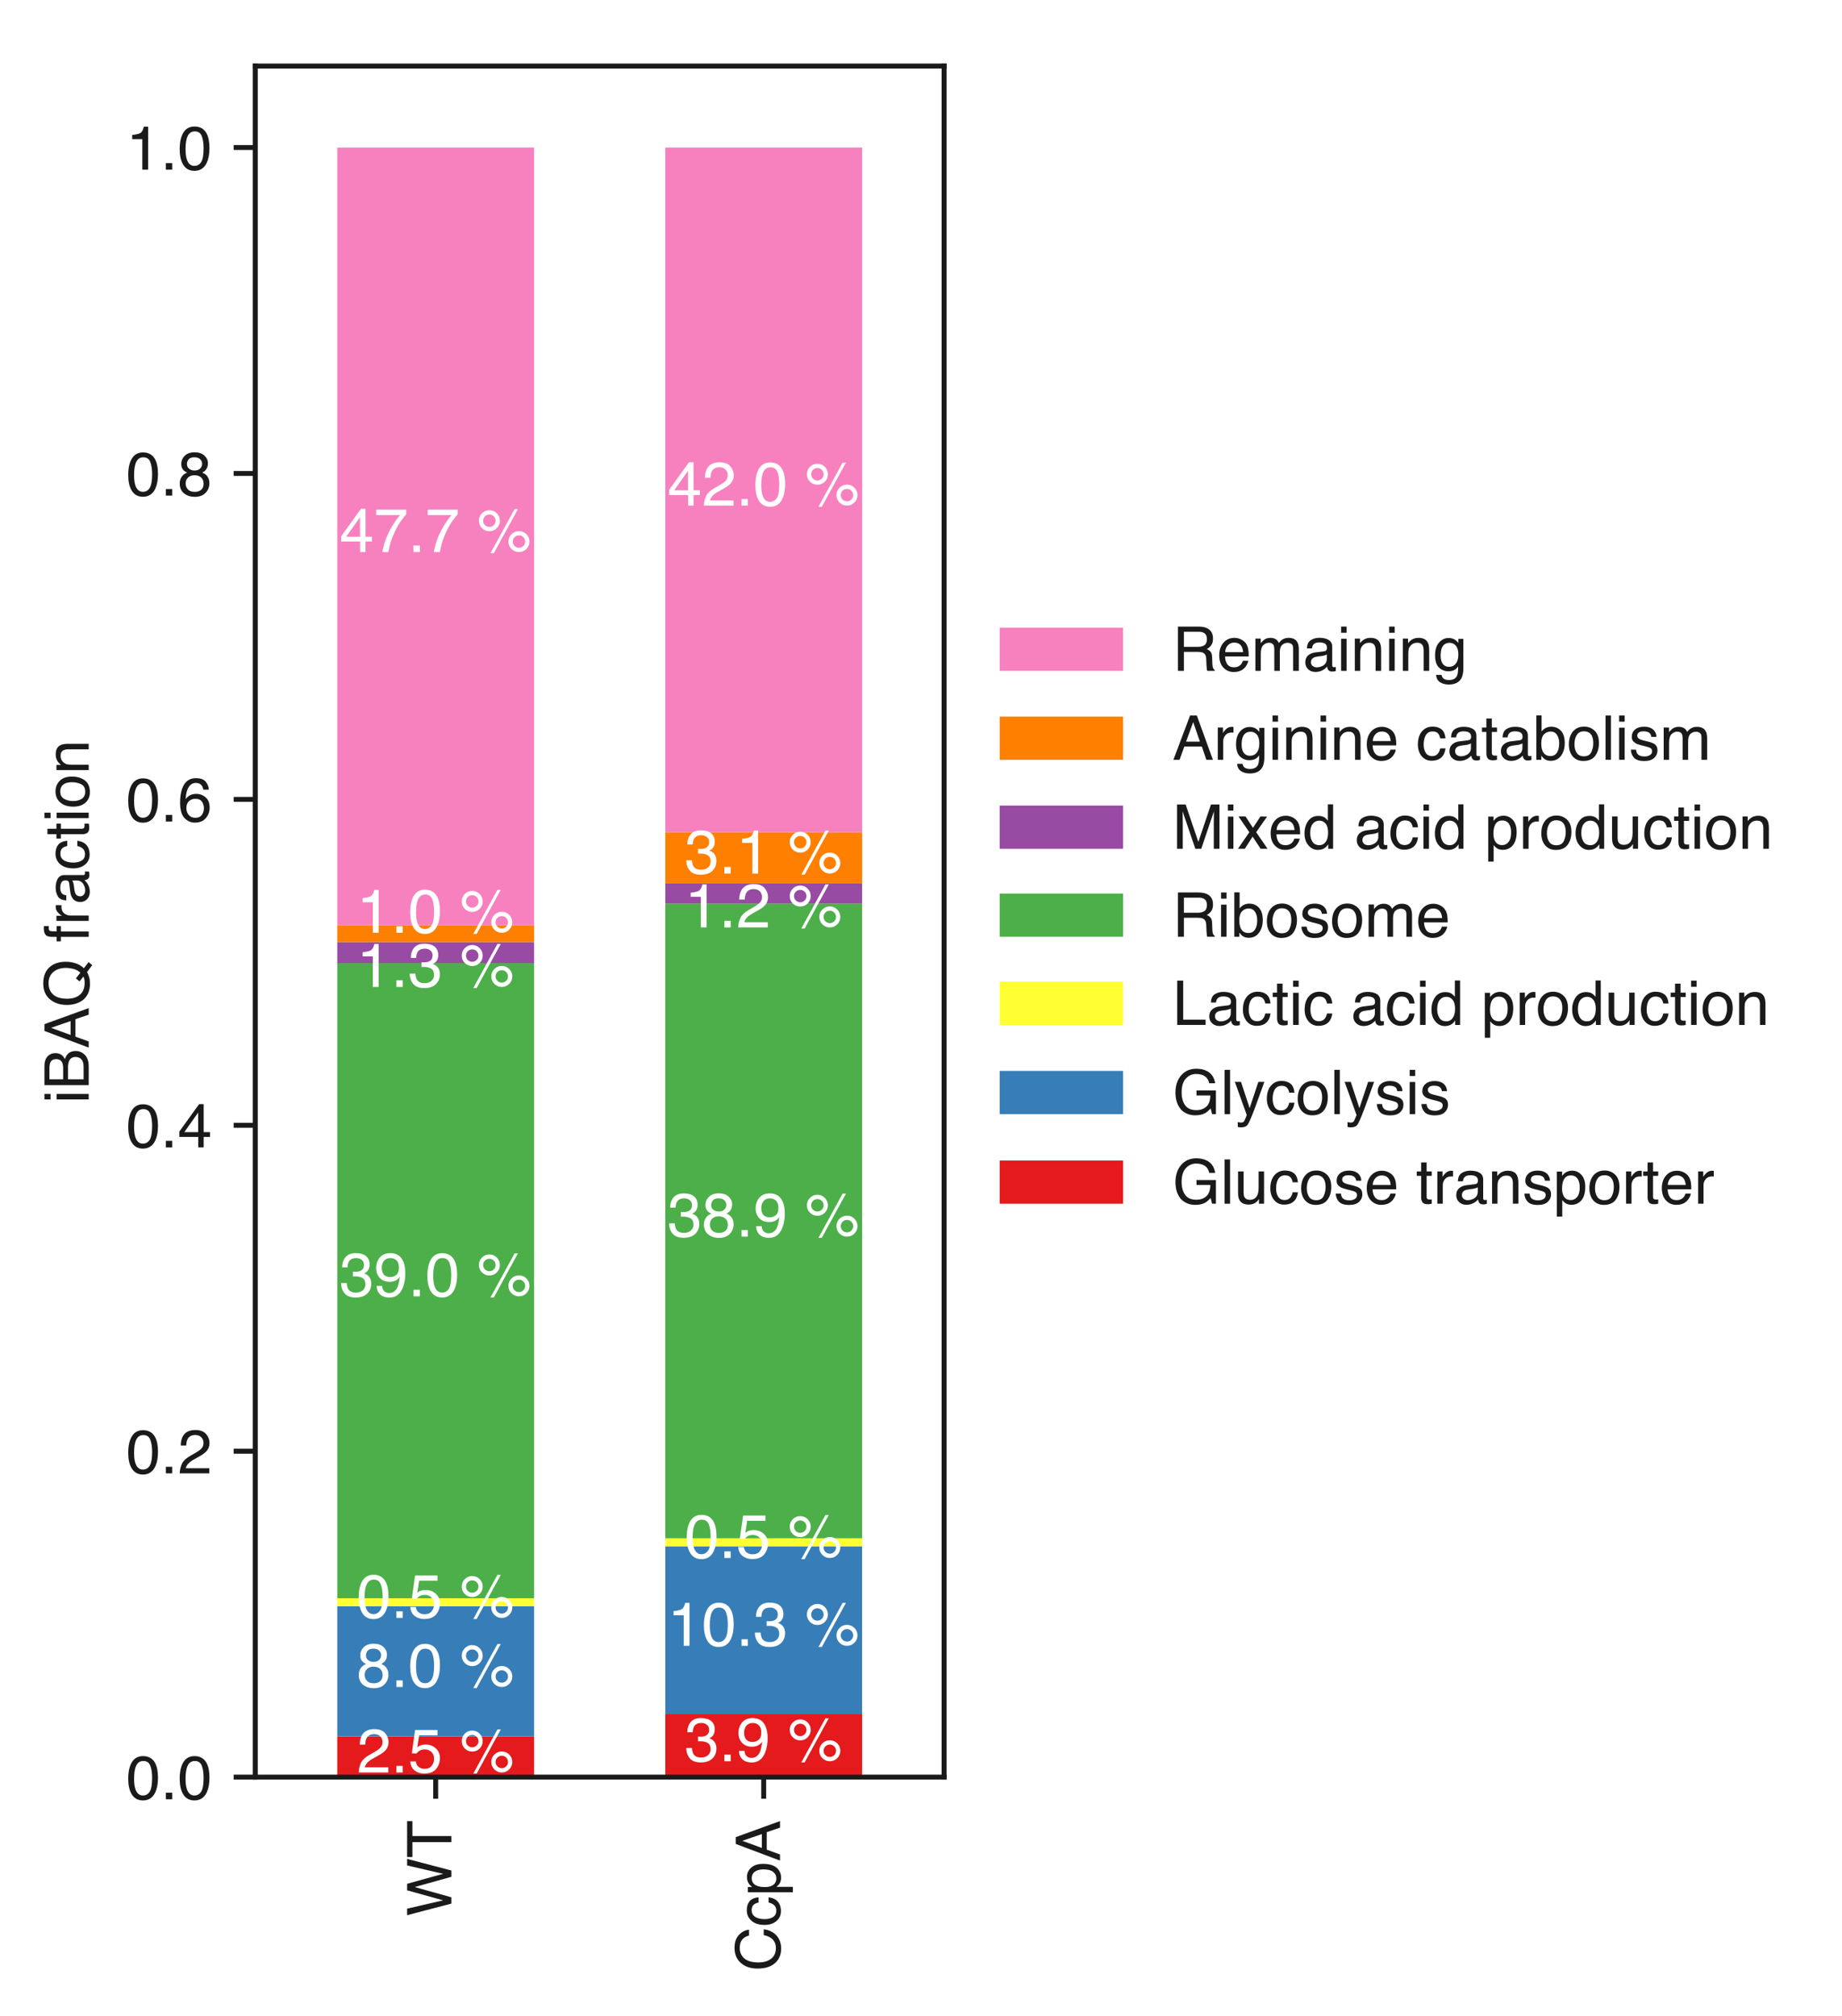 <?xml version="1.0" encoding="utf-8" standalone="no"?>
<!DOCTYPE svg PUBLIC "-//W3C//DTD SVG 1.1//EN"
  "http://www.w3.org/Graphics/SVG/1.1/DTD/svg11.dtd">
<!-- Created with matplotlib (http://matplotlib.org/) -->
<svg height="326.553pt" version="1.1" viewBox="0 0 298.427 326.553" width="298.427pt" xmlns="http://www.w3.org/2000/svg" xmlns:xlink="http://www.w3.org/1999/xlink">
 <defs>
  <style type="text/css">
*{stroke-linecap:butt;stroke-linejoin:round;}
  </style>
 </defs>
 <g id="figure_1">
  <g id="patch_1">
   <path d="M 0 326.553 
L 298.427 326.553 
L 298.427 0 
L 0 0 
z
" style="fill:#ffffff;"/>
  </g>
  <g id="axes_1">
   <g id="patch_2">
    <path d="M 41.358 287.9 
L 152.958 287.9 
L 152.958 10.7 
L 41.358 10.7 
z
" style="fill:#ffffff;"/>
   </g>
   <g id="patch_3">
    <path clip-path="url(#p7c09655072)" d="M 54.644 287.9 
L 86.529 287.9 
L 86.529 281.298 
L 54.644 281.298 
z
" style="fill:#e41a1c;"/>
   </g>
   <g id="patch_4">
    <path clip-path="url(#p7c09655072)" d="M 107.786 287.9 
L 139.672 287.9 
L 139.672 277.668 
L 107.786 277.668 
z
" style="fill:#e41a1c;"/>
   </g>
   <g id="patch_5">
    <path clip-path="url(#p7c09655072)" d="M 54.644 281.298 
L 86.529 281.298 
L 86.529 260.208 
L 54.644 260.208 
z
" style="fill:#377eb8;"/>
   </g>
   <g id="patch_6">
    <path clip-path="url(#p7c09655072)" d="M 107.786 277.668 
L 139.672 277.668 
L 139.672 250.502 
L 107.786 250.502 
z
" style="fill:#377eb8;"/>
   </g>
   <g id="patch_7">
    <path clip-path="url(#p7c09655072)" d="M 54.644 260.208 
L 86.529 260.208 
L 86.529 258.917 
L 54.644 258.917 
z
" style="fill:#ffff33;"/>
   </g>
   <g id="patch_8">
    <path clip-path="url(#p7c09655072)" d="M 107.786 250.502 
L 139.672 250.502 
L 139.672 249.207 
L 107.786 249.207 
z
" style="fill:#ffff33;"/>
   </g>
   <g id="patch_9">
    <path clip-path="url(#p7c09655072)" d="M 54.644 258.917 
L 86.529 258.917 
L 86.529 156.019 
L 54.644 156.019 
z
" style="fill:#4daf4a;"/>
   </g>
   <g id="patch_10">
    <path clip-path="url(#p7c09655072)" d="M 107.786 249.207 
L 139.672 249.207 
L 139.672 146.38 
L 107.786 146.38 
z
" style="fill:#4daf4a;"/>
   </g>
   <g id="patch_11">
    <path clip-path="url(#p7c09655072)" d="M 54.644 156.019 
L 86.529 156.019 
L 86.529 152.619 
L 54.644 152.619 
z
" style="fill:#984ba3;"/>
   </g>
   <g id="patch_12">
    <path clip-path="url(#p7c09655072)" d="M 107.786 146.38 
L 139.672 146.38 
L 139.672 143.112 
L 107.786 143.112 
z
" style="fill:#984ba3;"/>
   </g>
   <g id="patch_13">
    <path clip-path="url(#p7c09655072)" d="M 54.644 152.619 
L 86.529 152.619 
L 86.529 149.89 
L 54.644 149.89 
z
" style="fill:#ff7f00;"/>
   </g>
   <g id="patch_14">
    <path clip-path="url(#p7c09655072)" d="M 107.786 143.112 
L 139.672 143.112 
L 139.672 134.828 
L 107.786 134.828 
z
" style="fill:#ff7f00;"/>
   </g>
   <g id="patch_15">
    <path clip-path="url(#p7c09655072)" d="M 54.644 149.89 
L 86.529 149.89 
L 86.529 23.9 
L 54.644 23.9 
z
" style="fill:#f781bf;"/>
   </g>
   <g id="patch_16">
    <path clip-path="url(#p7c09655072)" d="M 107.786 134.828 
L 139.672 134.828 
L 139.672 23.9 
L 107.786 23.9 
z
" style="fill:#f781bf;"/>
   </g>
   <g id="matplotlib.axis_1">
    <g id="xtick_1">
     <g id="line2d_1">
      <defs>
       <path d="M 0 0 
L 0 3.5 
" id="m14d289644d" style="stroke:#1a1a1a;stroke-width:0.8;"/>
      </defs>
      <g>
       <use style="fill:#1a1a1a;stroke:#1a1a1a;stroke-width:0.8;" x="70.586" xlink:href="#m14d289644d" y="287.9"/>
      </g>
     </g>
     <g id="text_1">
      <!-- WT -->
      <defs>
       <path d="M 1.812 71.734 
L 12.359 71.734 
L 25.875 13.375 
L 42.094 71.734 
L 52.641 71.734 
L 68.844 13.375 
L 82.375 71.734 
L 93.016 71.734 
L 74.172 0 
L 63.969 0 
L 47.406 59.469 
L 30.766 0 
L 20.562 0 
z
" id="Helvetica-57"/>
       <path d="M 1.609 63.188 
L 1.609 71.734 
L 59.812 71.734 
L 59.812 63.188 
L 35.641 63.188 
L 35.641 0 
L 25.781 0 
L 25.781 63.188 
z
" id="Helvetica-54"/>
      </defs>
      <g style="fill:#1a1a1a;" transform="translate(73.131 310.447)rotate(-90)scale(0.1 -0.1)">
       <use xlink:href="#Helvetica-57"/>
       <use x="94.385" xlink:href="#Helvetica-54"/>
      </g>
     </g>
    </g>
    <g id="xtick_2">
     <g id="line2d_2">
      <g>
       <use style="fill:#1a1a1a;stroke:#1a1a1a;stroke-width:0.8;" x="123.729" xlink:href="#m14d289644d" y="287.9"/>
      </g>
     </g>
     <g id="text_2">
      <!-- CcpA -->
      <defs>
       <path d="M 4.391 36.625 
Q 4.391 52.484 12.797 62.641 
Q 21.875 73.688 37.844 73.688 
Q 51.469 73.688 58.984 66.5 
Q 66.5 59.328 67.328 50.203 
L 57.859 50.203 
Q 56.25 57.125 51.438 61.172 
Q 46.625 65.234 37.938 65.234 
Q 27.344 65.234 20.828 57.781 
Q 14.312 50.344 14.312 34.969 
Q 14.312 22.359 20.188 14.516 
Q 26.078 6.688 37.75 6.688 
Q 48.484 6.688 54.109 14.938 
Q 57.078 19.281 58.547 26.375 
L 68.016 26.375 
Q 66.75 15.047 59.625 7.375 
Q 51.078 -1.859 36.578 -1.859 
Q 24.078 -1.859 15.578 5.719 
Q 4.391 15.719 4.391 36.625 
z
M 35.891 73.688 
z
" id="Helvetica-43"/>
       <path d="M 2.875 24.703 
Q 2.875 38.484 9.562 46.141 
Q 16.266 53.812 26.609 53.812 
Q 35.453 53.812 40.984 49.516 
Q 46.531 45.219 47.656 34.719 
L 39.109 34.719 
Q 38.328 39.547 35.547 42.75 
Q 32.766 45.953 26.609 45.953 
Q 18.219 45.953 14.594 37.75 
Q 12.25 32.422 12.25 24.609 
Q 12.25 16.75 15.562 11.375 
Q 18.891 6 26.031 6 
Q 31.5 6 34.688 9.344 
Q 37.891 12.703 39.109 18.5 
L 47.656 18.5 
Q 46.188 8.109 40.328 3.297 
Q 34.469 -1.516 25.344 -1.516 
Q 15.094 -1.516 8.984 5.984 
Q 2.875 13.484 2.875 24.703 
z
M 25.25 53.562 
z
" id="Helvetica-63"/>
       <path d="M 5.766 -20.844 
L 5.766 52.047 
L 14.312 52.047 
L 14.312 45.125 
Q 16.938 48.688 20.062 50.641 
Q 24.516 53.562 30.516 53.562 
Q 39.406 53.562 45.609 46.75 
Q 51.812 39.938 51.812 27.297 
Q 51.812 10.203 42.875 2.875 
Q 37.203 -1.766 29.688 -1.766 
Q 23.781 -1.766 19.781 0.828 
Q 17.438 2.297 14.547 5.859 
L 14.547 -20.844 
z
M 14.203 24.312 
Q 14.203 18.266 16.016 14.016 
Q 19.438 5.906 28.516 5.906 
Q 34.672 5.906 38.75 11.062 
Q 42.828 16.219 42.828 26.469 
Q 42.828 32.719 41.016 37.203 
Q 37.594 45.844 28.516 45.844 
Q 19.391 45.844 16.016 36.719 
Q 14.203 31.844 14.203 24.312 
z
" id="Helvetica-70"/>
       <path d="M 1.469 0 
L 28.469 71.734 
L 39.453 71.734 
L 65.484 0 
L 54.828 0 
L 47.562 21.484 
L 19.188 21.484 
L 11.422 0 
z
M 21.969 29.391 
L 44.438 29.391 
L 33.547 61.078 
z
M 33.5 71.734 
z
" id="Helvetica-41"/>
      </defs>
      <g style="fill:#1a1a1a;" transform="translate(126.371 319.353)rotate(-90)scale(0.1 -0.1)">
       <use xlink:href="#Helvetica-43"/>
       <use x="72.217" xlink:href="#Helvetica-63"/>
       <use x="122.217" xlink:href="#Helvetica-70"/>
       <use x="177.832" xlink:href="#Helvetica-41"/>
      </g>
     </g>
    </g>
   </g>
   <g id="matplotlib.axis_2">
    <g id="ytick_1">
     <g id="line2d_3">
      <defs>
       <path d="M 0 0 
L -3.5 0 
" id="m580beb6e78" style="stroke:#1a1a1a;stroke-width:0.8;"/>
      </defs>
      <g>
       <use style="fill:#1a1a1a;stroke:#1a1a1a;stroke-width:0.8;" x="41.358" xlink:href="#m580beb6e78" y="287.9"/>
      </g>
     </g>
     <g id="text_3">
      <!-- 0.0 -->
      <defs>
       <path d="M 3.125 33.547 
Q 3.125 45.453 6.203 54 
Q 11.969 69.922 27.047 69.922 
Q 40.625 69.922 46.688 58.734 
Q 51.375 50.094 51.375 35.062 
Q 51.375 20.797 47.125 11.469 
Q 40.969 -1.906 27 -1.906 
Q 14.406 -1.906 8.25 9.031 
Q 3.125 18.172 3.125 33.547 
z
M 12.641 33.203 
Q 12.641 22.516 14.938 16.016 
Q 18.453 6.109 26.953 6.109 
Q 33.797 6.109 37.844 12.156 
Q 41.891 18.219 41.891 34.719 
Q 41.891 46.625 38.953 54.312 
Q 36.031 62.016 27.594 62.016 
Q 19.828 62.016 16.234 54.703 
Q 12.641 47.406 12.641 33.203 
z
" id="Helvetica-30"/>
       <path d="M 8.547 0 
L 8.547 10.641 
L 18.75 10.641 
L 18.75 0 
z
" id="Helvetica-2e"/>
      </defs>
      <g style="fill:#1a1a1a;" transform="translate(20.458 291.487)scale(0.1 -0.1)">
       <use xlink:href="#Helvetica-30"/>
       <use x="55.615" xlink:href="#Helvetica-2e"/>
       <use x="83.398" xlink:href="#Helvetica-30"/>
      </g>
     </g>
    </g>
    <g id="ytick_2">
     <g id="line2d_4">
      <g>
       <use style="fill:#1a1a1a;stroke:#1a1a1a;stroke-width:0.8;" x="41.358" xlink:href="#m580beb6e78" y="235.1"/>
      </g>
     </g>
     <g id="text_4">
      <!-- 0.2 -->
      <defs>
       <path d="M 3.125 0 
Q 3.609 9.031 6.859 15.719 
Q 10.109 22.406 19.531 27.875 
L 28.906 33.297 
Q 35.203 36.969 37.75 39.547 
Q 41.75 43.609 41.75 48.828 
Q 41.75 54.938 38.078 58.516 
Q 34.422 62.109 28.328 62.109 
Q 19.281 62.109 15.828 55.281 
Q 13.969 51.609 13.766 45.125 
L 4.828 45.125 
Q 4.984 54.25 8.203 60.016 
Q 13.922 70.172 28.375 70.172 
Q 40.375 70.172 45.922 63.672 
Q 51.469 57.172 51.469 49.219 
Q 51.469 40.828 45.562 34.859 
Q 42.141 31.391 33.297 26.469 
L 26.609 22.75 
Q 21.828 20.125 19.094 17.719 
Q 14.203 13.484 12.938 8.297 
L 51.125 8.297 
L 51.125 0 
z
" id="Helvetica-32"/>
      </defs>
      <g style="fill:#1a1a1a;" transform="translate(20.458 238.687)scale(0.1 -0.1)">
       <use xlink:href="#Helvetica-30"/>
       <use x="55.615" xlink:href="#Helvetica-2e"/>
       <use x="83.398" xlink:href="#Helvetica-32"/>
      </g>
     </g>
    </g>
    <g id="ytick_3">
     <g id="line2d_5">
      <g>
       <use style="fill:#1a1a1a;stroke:#1a1a1a;stroke-width:0.8;" x="41.358" xlink:href="#m580beb6e78" y="182.3"/>
      </g>
     </g>
     <g id="text_5">
      <!-- 0.4 -->
      <defs>
       <path d="M 2.547 17.094 
L 2.547 25.688 
L 34.578 70.125 
L 42 70.125 
L 42 24.75 
L 52.297 24.75 
L 52.297 17.094 
L 42 17.094 
L 42 0 
L 33.203 0 
L 33.203 17.094 
z
M 10.641 24.75 
L 33.062 24.75 
L 33.062 56.453 
z
" id="Helvetica-34"/>
      </defs>
      <g style="fill:#1a1a1a;" transform="translate(20.458 185.887)scale(0.1 -0.1)">
       <use xlink:href="#Helvetica-30"/>
       <use x="55.615" xlink:href="#Helvetica-2e"/>
       <use x="83.398" xlink:href="#Helvetica-34"/>
      </g>
     </g>
    </g>
    <g id="ytick_4">
     <g id="line2d_6">
      <g>
       <use style="fill:#1a1a1a;stroke:#1a1a1a;stroke-width:0.8;" x="41.358" xlink:href="#m580beb6e78" y="129.5"/>
      </g>
     </g>
     <g id="text_6">
      <!-- 0.6 -->
      <defs>
       <path d="M 3.766 30.719 
Q 3.766 43.75 6.938 52.828 
Q 13.031 70.219 29.25 70.219 
Q 40.969 70.219 45.578 64.141 
Q 50.203 58.062 50.203 51.609 
L 41.5 51.609 
Q 40.719 55.766 39.016 58.109 
Q 35.844 62.5 29.391 62.5 
Q 22.016 62.5 17.672 55.688 
Q 13.328 48.875 12.844 36.188 
Q 15.875 40.625 20.453 42.828 
Q 24.656 44.781 29.828 44.781 
Q 38.625 44.781 45.156 39.156 
Q 51.703 33.547 51.703 22.406 
Q 51.703 12.891 45.5 5.531 
Q 39.312 -1.812 27.828 -1.812 
Q 18.016 -1.812 10.891 5.641 
Q 3.766 13.094 3.766 30.719 
z
M 13.969 21.688 
Q 13.969 15.047 17.844 10.516 
Q 21.734 6 28.609 6 
Q 35.547 6 38.984 10.656 
Q 42.438 15.328 42.438 21.688 
Q 42.438 27.047 39.359 31.906 
Q 36.281 36.766 28.172 36.766 
Q 22.516 36.766 18.234 33 
Q 13.969 29.25 13.969 21.688 
z
" id="Helvetica-36"/>
      </defs>
      <g style="fill:#1a1a1a;" transform="translate(20.458 133.087)scale(0.1 -0.1)">
       <use xlink:href="#Helvetica-30"/>
       <use x="55.615" xlink:href="#Helvetica-2e"/>
       <use x="83.398" xlink:href="#Helvetica-36"/>
      </g>
     </g>
    </g>
    <g id="ytick_5">
     <g id="line2d_7">
      <g>
       <use style="fill:#1a1a1a;stroke:#1a1a1a;stroke-width:0.8;" x="41.358" xlink:href="#m580beb6e78" y="76.7"/>
      </g>
     </g>
     <g id="text_7">
      <!-- 0.8 -->
      <defs>
       <path d="M 3.219 19.625 
Q 3.219 25.828 6.25 30.344 
Q 9.281 34.859 15.234 37.25 
Q 11.578 38.812 9.516 40.922 
Q 5.672 44.828 5.672 51.078 
Q 5.672 58.891 11.328 64.5 
Q 17 70.125 27.391 70.125 
Q 37.453 70.125 43.156 64.812 
Q 48.875 59.516 48.875 52.438 
Q 48.875 45.906 45.562 41.844 
Q 43.703 39.547 39.797 37.359 
Q 44.141 35.359 46.625 32.766 
Q 51.266 27.875 51.266 20.062 
Q 51.266 10.844 45.062 4.422 
Q 38.875 -2 27.547 -2 
Q 17.328 -2 10.266 3.531 
Q 3.219 9.078 3.219 19.625 
z
M 12.844 19.438 
Q 12.844 13.969 16.484 9.984 
Q 20.125 6 27.734 6 
Q 33.844 6 37.859 9.297 
Q 41.891 12.594 41.891 19.141 
Q 41.891 25.922 37.734 29.438 
Q 33.594 32.953 27.094 32.953 
Q 20.797 32.953 16.812 29.359 
Q 12.844 25.781 12.844 19.438 
z
M 14.891 51.125 
Q 14.891 46.188 18.547 43.406 
Q 22.219 40.625 27.203 40.625 
Q 33.016 40.625 36.281 43.875 
Q 39.547 47.125 39.547 51.609 
Q 39.547 55.516 36.422 58.781 
Q 33.297 62.062 26.906 62.062 
Q 20.562 62.062 17.719 58.781 
Q 14.891 55.516 14.891 51.125 
z
" id="Helvetica-38"/>
      </defs>
      <g style="fill:#1a1a1a;" transform="translate(20.458 80.287)scale(0.1 -0.1)">
       <use xlink:href="#Helvetica-30"/>
       <use x="55.615" xlink:href="#Helvetica-2e"/>
       <use x="83.398" xlink:href="#Helvetica-38"/>
      </g>
     </g>
    </g>
    <g id="ytick_6">
     <g id="line2d_8">
      <g>
       <use style="fill:#1a1a1a;stroke:#1a1a1a;stroke-width:0.8;" x="41.358" xlink:href="#m580beb6e78" y="23.9"/>
      </g>
     </g>
     <g id="text_8">
      <!-- 1.0 -->
      <defs>
       <path d="M 9.578 49.516 
L 9.578 56.25 
Q 19.094 57.172 22.844 59.344 
Q 26.609 61.531 28.469 69.625 
L 35.406 69.625 
L 35.406 0 
L 26.031 0 
L 26.031 49.516 
z
" id="Helvetica-31"/>
      </defs>
      <g style="fill:#1a1a1a;" transform="translate(20.458 27.487)scale(0.1 -0.1)">
       <use xlink:href="#Helvetica-31"/>
       <use x="55.615" xlink:href="#Helvetica-2e"/>
       <use x="83.398" xlink:href="#Helvetica-30"/>
      </g>
     </g>
    </g>
    <g id="text_9">
     <!-- iBAQ fraction -->
     <defs>
      <path d="M 6.453 0 
L 6.453 52.047 
L 15.375 52.047 
L 15.375 0 
z
M 6.453 61.766 
L 6.453 71.734 
L 15.375 71.734 
L 15.375 61.766 
z
" id="Helvetica-69"/>
      <path d="M 7.375 0 
L 7.375 71.734 
L 38.188 71.734 
Q 50.781 71.734 56.109 64.203 
Q 59.234 59.766 59.234 53.953 
Q 59.234 47.172 55.375 42.828 
Q 53.375 40.531 49.609 38.625 
Q 55.125 36.531 57.859 33.891 
Q 62.703 29.203 62.703 20.953 
Q 62.703 14.016 58.344 8.406 
Q 51.859 0 37.703 0 
z
M 16.891 8.297 
L 37.844 8.297 
Q 46.781 8.297 50.594 13.484 
Q 52.984 16.75 52.984 21.391 
Q 52.984 29.203 46 32.031 
Q 42.281 33.547 36.188 33.547 
L 16.891 33.547 
z
M 16.891 41.406 
L 34.578 41.406 
Q 40.719 41.406 44.141 43.109 
Q 49.516 45.797 49.516 52.781 
Q 49.516 59.812 43.797 62.25 
Q 40.578 63.625 34.234 63.625 
L 16.891 63.625 
z
" id="Helvetica-42"/>
      <path d="M 3.906 35.5 
Q 3.906 50.047 11.141 60.406 
Q 20.406 73.688 38.578 73.688 
Q 57.562 73.688 66.703 61.469 
Q 73.828 51.953 73.828 37.109 
Q 73.828 30.172 72.125 23.781 
Q 69.531 14.016 63.375 7.859 
L 73.25 0.203 
L 68.359 -5.719 
L 57.281 2.734 
Q 53.266 0.531 48.609 -0.781 
Q 43.953 -2.094 38.422 -2.094 
Q 21.734 -2.094 12.25 8.844 
Q 3.906 19.484 3.906 35.5 
z
M 13.969 34.859 
Q 13.969 21.922 20.484 14.25 
Q 27 6.594 39.594 6.594 
Q 42.625 6.594 45.266 7 
Q 47.906 7.422 49.859 8.641 
L 42 14.797 
L 46.875 20.797 
L 56.25 13.531 
Q 60.688 18.609 62.281 24.906 
Q 63.875 31.203 63.875 36.969 
Q 63.875 49.609 57.25 57.328 
Q 50.641 65.047 39.156 65.047 
Q 27.547 65.047 20.75 57.641 
Q 13.969 50.25 13.969 34.859 
z
" id="Helvetica-51"/>
      <path id="Helvetica-20"/>
      <path d="M 1.375 45.125 
L 1.375 52.047 
L 8.641 52.047 
L 8.641 60.25 
Q 8.844 65.719 10.547 68.266 
Q 13.625 72.75 22.406 72.75 
Q 23.25 72.75 24.125 72.703 
Q 25 72.656 26.125 72.562 
L 26.125 64.547 
Q 24.75 64.656 24.141 64.672 
Q 23.531 64.703 23 64.703 
Q 19 64.703 18.219 62.625 
Q 17.438 60.547 17.438 52.047 
L 26.125 52.047 
L 26.125 45.125 
L 17.328 45.125 
L 17.328 0 
L 8.641 0 
L 8.641 45.125 
z
" id="Helvetica-66"/>
      <path d="M 6.688 0 
L 6.688 52.297 
L 15.047 52.297 
L 15.047 43.266 
Q 16.062 45.906 20.062 49.688 
Q 24.078 53.469 29.297 53.469 
Q 29.547 53.469 30.125 53.422 
Q 30.719 53.375 32.125 53.219 
L 32.125 43.953 
Q 31.344 44.094 30.688 44.141 
Q 30.031 44.188 29.25 44.188 
Q 22.609 44.188 19.047 39.906 
Q 15.484 35.641 15.484 30.078 
L 15.484 0 
z
" id="Helvetica-72"/>
      <path d="M 4 13.719 
Q 4 21 8.547 25 
Q 13.094 29 20.453 29.938 
L 34.469 31.688 
Q 37.5 32.078 38.531 34.234 
Q 39.109 35.406 39.109 37.594 
Q 39.109 42.094 35.906 44.109 
Q 32.719 46.141 26.766 46.141 
Q 19.875 46.141 17 42.438 
Q 15.375 40.375 14.891 36.328 
L 6.688 36.328 
Q 6.938 46 12.969 49.781 
Q 19 53.562 26.953 53.562 
Q 36.188 53.562 41.938 50.047 
Q 47.656 46.531 47.656 39.109 
L 47.656 8.984 
Q 47.656 7.625 48.219 6.781 
Q 48.781 5.953 50.594 5.953 
Q 51.172 5.953 51.906 6.031 
Q 52.641 6.109 53.469 6.25 
L 53.469 -0.25 
Q 51.422 -0.828 50.344 -0.969 
Q 49.266 -1.125 47.406 -1.125 
Q 42.875 -1.125 40.828 2.094 
Q 39.75 3.812 39.312 6.938 
Q 36.625 3.422 31.594 0.828 
Q 26.562 -1.766 20.516 -1.766 
Q 13.234 -1.766 8.609 2.656 
Q 4 7.078 4 13.719 
z
M 13.188 13.922 
Q 13.188 10.109 15.969 7.906 
Q 18.75 5.719 22.562 5.719 
Q 27.203 5.719 31.547 7.859 
Q 38.875 11.422 38.875 19.531 
L 38.875 26.609 
Q 37.25 25.594 34.703 24.906 
Q 32.172 24.219 29.734 23.922 
L 24.422 23.25 
Q 19.625 22.609 17.234 21.234 
Q 13.188 18.953 13.188 13.922 
z
M 27.203 53.562 
z
" id="Helvetica-61"/>
      <path d="M 1.125 45.125 
L 1.125 52.297 
L 8.203 52.297 
L 8.203 66.891 
L 17.094 66.891 
L 17.094 52.297 
L 25.438 52.297 
L 25.438 45.125 
L 17.094 45.125 
L 17.094 10.984 
Q 17.094 8.25 18.953 7.328 
Q 19.969 6.781 22.359 6.781 
Q 23 6.781 23.734 6.812 
Q 24.469 6.844 25.438 6.938 
L 25.438 0 
Q 23.922 -0.438 22.281 -0.625 
Q 20.656 -0.828 18.75 -0.828 
Q 12.594 -0.828 10.391 2.312 
Q 8.203 5.469 8.203 10.5 
L 8.203 45.125 
z
" id="Helvetica-74"/>
      <path d="M 2.875 25 
Q 2.875 38.188 9.562 46 
Q 16.266 53.812 27.547 53.812 
Q 37.641 53.812 44.625 47.062 
Q 51.609 40.328 51.609 27.25 
Q 51.609 14.594 45.453 6.344 
Q 39.312 -1.906 26.375 -1.906 
Q 15.578 -1.906 9.219 5.391 
Q 2.875 12.703 2.875 25 
z
M 11.922 25.141 
Q 11.922 16.797 15.578 11.234 
Q 19.234 5.672 27.203 5.672 
Q 35.938 5.672 39.188 12.281 
Q 42.438 18.891 42.438 27 
Q 42.438 34.328 40.094 38.922 
Q 36.375 46.141 27.297 46.141 
Q 19.234 46.141 15.578 39.984 
Q 11.922 33.844 11.922 25.141 
z
M 27.25 53.562 
z
" id="Helvetica-6f"/>
      <path d="M 6.453 0 
L 6.453 52.297 
L 14.797 52.297 
L 14.797 44.875 
Q 18.5 49.469 22.656 51.469 
Q 26.812 53.469 31.891 53.469 
Q 43.016 53.469 46.922 45.703 
Q 49.078 41.453 49.078 33.547 
L 49.078 0 
L 40.141 0 
L 40.141 32.953 
Q 40.141 37.75 38.719 40.672 
Q 36.375 45.562 30.219 45.562 
Q 27.094 45.562 25.094 44.922 
Q 21.484 43.844 18.75 40.625 
Q 16.547 38.031 15.891 35.266 
Q 15.234 32.516 15.234 27.391 
L 15.234 0 
z
M 27.094 53.562 
z
" id="Helvetica-6e"/>
     </defs>
     <g style="fill:#1a1a1a;" transform="translate(14.373 178.755)rotate(-90)scale(0.1 -0.1)">
      <use xlink:href="#Helvetica-69"/>
      <use x="22.217" xlink:href="#Helvetica-42"/>
      <use x="88.916" xlink:href="#Helvetica-41"/>
      <use x="155.615" xlink:href="#Helvetica-51"/>
      <use x="233.398" xlink:href="#Helvetica-20"/>
      <use x="261.182" xlink:href="#Helvetica-66"/>
      <use x="288.965" xlink:href="#Helvetica-72"/>
      <use x="322.266" xlink:href="#Helvetica-61"/>
      <use x="377.881" xlink:href="#Helvetica-63"/>
      <use x="427.881" xlink:href="#Helvetica-74"/>
      <use x="455.664" xlink:href="#Helvetica-69"/>
      <use x="477.881" xlink:href="#Helvetica-6f"/>
      <use x="533.496" xlink:href="#Helvetica-6e"/>
     </g>
    </g>
   </g>
   <g id="patch_17">
    <path d="M 41.358 287.9 
L 41.358 10.7 
" style="fill:none;stroke:#1a1a1a;stroke-linecap:square;stroke-linejoin:miter;stroke-width:0.8;"/>
   </g>
   <g id="patch_18">
    <path d="M 152.958 287.9 
L 152.958 10.7 
" style="fill:none;stroke:#1a1a1a;stroke-linecap:square;stroke-linejoin:miter;stroke-width:0.8;"/>
   </g>
   <g id="patch_19">
    <path d="M 41.358 287.9 
L 152.958 287.9 
" style="fill:none;stroke:#1a1a1a;stroke-linecap:square;stroke-linejoin:miter;stroke-width:0.8;"/>
   </g>
   <g id="patch_20">
    <path d="M 41.358 10.7 
L 152.958 10.7 
" style="fill:none;stroke:#1a1a1a;stroke-linecap:square;stroke-linejoin:miter;stroke-width:0.8;"/>
   </g>
   <g id="text_10">
    <!-- 2.5 % -->
    <defs>
     <path d="M 3.219 17.828 
L 12.359 17.828 
Q 13.234 10.297 19.344 7.422 
Q 22.469 5.953 26.562 5.953 
Q 34.375 5.953 38.125 10.938 
Q 41.891 15.922 41.891 21.969 
Q 41.891 29.297 37.422 33.297 
Q 32.953 37.312 26.703 37.312 
Q 22.172 37.312 18.922 35.547 
Q 15.672 33.797 13.375 30.672 
L 5.766 31.109 
L 11.078 68.75 
L 47.406 68.75 
L 47.406 60.25 
L 17.672 60.25 
L 14.703 40.828 
Q 17.141 42.672 19.344 43.609 
Q 23.25 45.219 28.375 45.219 
Q 37.984 45.219 44.672 39.016 
Q 51.375 32.812 51.375 23.297 
Q 51.375 13.375 45.234 5.797 
Q 39.109 -1.766 25.688 -1.766 
Q 17.141 -1.766 10.562 3.047 
Q 4 7.859 3.219 17.828 
z
" id="Helvetica-35"/>
     <path d="M 3.219 50.781 
Q 3.219 57.812 8.203 62.812 
Q 13.188 67.828 20.219 67.828 
Q 27.297 67.828 32.266 62.812 
Q 37.25 57.812 37.25 50.781 
Q 37.25 43.75 32.266 38.766 
Q 27.297 33.797 20.219 33.797 
Q 13.188 33.797 8.203 38.766 
Q 3.219 43.75 3.219 50.781 
z
M 10.156 50.781 
Q 10.156 46.625 13.109 43.672 
Q 16.062 40.719 20.219 40.719 
Q 24.422 40.719 27.375 43.672 
Q 30.328 46.625 30.328 50.781 
Q 30.328 54.938 27.375 57.891 
Q 24.422 60.844 20.219 60.844 
Q 16.062 60.844 13.109 57.906 
Q 10.156 54.984 10.156 50.781 
z
M 21.969 -1.859 
L 61.078 69.625 
L 66.5 69.625 
L 27.391 -1.859 
z
M 51.125 17 
Q 51.125 24.031 56.094 29 
Q 61.078 33.984 68.172 33.984 
Q 75.203 33.984 80.172 29 
Q 85.156 24.031 85.156 17 
Q 85.156 9.969 80.172 4.984 
Q 75.203 0 68.172 0 
Q 61.078 0 56.094 4.984 
Q 51.125 9.969 51.125 17 
z
M 58.062 17 
Q 58.062 12.844 61.016 9.891 
Q 63.969 6.938 68.172 6.938 
Q 72.312 6.938 75.266 9.891 
Q 78.219 12.844 78.219 17 
Q 78.219 21.141 75.266 24.094 
Q 72.312 27.047 68.172 27.047 
Q 63.969 27.047 61.016 24.094 
Q 58.062 21.141 58.062 17 
z
" id="Helvetica-25"/>
    </defs>
    <g style="fill:#ffffff;" transform="translate(57.801 287.143)scale(0.1 -0.1)">
     <use xlink:href="#Helvetica-32"/>
     <use x="55.615" xlink:href="#Helvetica-2e"/>
     <use x="83.398" xlink:href="#Helvetica-35"/>
     <use x="139.014" xlink:href="#Helvetica-20"/>
     <use x="166.797" xlink:href="#Helvetica-25"/>
    </g>
   </g>
   <g id="text_11">
    <!-- 3.9 % -->
    <defs>
     <path d="M 2.391 21.484 
L 11.578 21.484 
Q 12.156 14.703 14.109 11.625 
Q 17.531 6.109 26.469 6.109 
Q 33.406 6.109 37.594 9.812 
Q 41.797 13.531 41.797 19.391 
Q 41.797 26.609 37.375 29.484 
Q 32.953 32.375 25.094 32.375 
Q 24.219 32.375 23.312 32.344 
Q 22.406 32.328 21.484 32.281 
L 21.484 40.047 
Q 22.859 39.891 23.781 39.844 
Q 24.703 39.797 25.781 39.797 
Q 30.719 39.797 33.891 41.359 
Q 39.453 44.094 39.453 51.125 
Q 39.453 56.344 35.734 59.172 
Q 32.031 62.016 27.094 62.016 
Q 18.312 62.016 14.938 56.156 
Q 13.094 52.938 12.844 46.969 
L 4.156 46.969 
Q 4.156 54.781 7.281 60.25 
Q 12.641 70.016 26.172 70.016 
Q 36.859 70.016 42.719 65.25 
Q 48.578 60.5 48.578 51.469 
Q 48.578 45.016 45.125 41.016 
Q 42.969 38.531 39.547 37.109 
Q 45.062 35.594 48.156 31.266 
Q 51.266 26.953 51.266 20.703 
Q 51.266 10.688 44.672 4.391 
Q 38.094 -1.906 25.984 -1.906 
Q 13.578 -1.906 7.984 4.906 
Q 2.391 11.719 2.391 21.484 
z
" id="Helvetica-33"/>
     <path d="M 3.562 46.047 
Q 3.562 55.562 9.375 62.781 
Q 15.188 70.016 26.516 70.016 
Q 41.797 70.016 47.609 56.25 
Q 50.828 48.688 50.828 37.312 
Q 50.828 24.469 46.969 14.547 
Q 40.578 -1.953 25.297 -1.953 
Q 15.047 -1.953 9.719 3.422 
Q 4.391 8.797 4.391 16.891 
L 13.281 16.891 
Q 13.672 9.625 18.891 6.844 
Q 21.578 5.375 24.953 5.375 
Q 31.25 5.375 35.688 10.625 
Q 40.141 15.875 42 31.938 
Q 39.062 27.297 34.734 25.406 
Q 30.422 23.531 25.438 23.531 
Q 15.328 23.531 9.438 29.828 
Q 3.562 36.141 3.562 46.047 
z
M 12.703 46.141 
Q 12.703 39.312 16.016 35.281 
Q 19.344 31.25 26.609 31.25 
Q 31.844 31.25 36.156 34.688 
Q 40.484 38.141 40.484 46.734 
Q 40.484 54.438 36.594 58.219 
Q 32.719 62.016 26.703 62.016 
Q 20.266 62.016 16.484 57.688 
Q 12.703 53.375 12.703 46.141 
z
" id="Helvetica-39"/>
    </defs>
    <g style="fill:#ffffff;" transform="translate(110.944 285.329)scale(0.1 -0.1)">
     <use xlink:href="#Helvetica-33"/>
     <use x="55.615" xlink:href="#Helvetica-2e"/>
     <use x="83.398" xlink:href="#Helvetica-39"/>
     <use x="139.014" xlink:href="#Helvetica-20"/>
     <use x="166.797" xlink:href="#Helvetica-25"/>
    </g>
   </g>
   <g id="text_12">
    <!-- 8.0 % -->
    <g style="fill:#ffffff;" transform="translate(57.801 273.297)scale(0.1 -0.1)">
     <use xlink:href="#Helvetica-38"/>
     <use x="55.615" xlink:href="#Helvetica-2e"/>
     <use x="83.398" xlink:href="#Helvetica-30"/>
     <use x="139.014" xlink:href="#Helvetica-20"/>
     <use x="166.797" xlink:href="#Helvetica-25"/>
    </g>
   </g>
   <g id="text_13">
    <!-- 10.3 % -->
    <g style="fill:#ffffff;" transform="translate(108.164 266.63)scale(0.1 -0.1)">
     <use xlink:href="#Helvetica-31"/>
     <use x="55.615" xlink:href="#Helvetica-30"/>
     <use x="111.23" xlink:href="#Helvetica-2e"/>
     <use x="139.014" xlink:href="#Helvetica-33"/>
     <use x="194.629" xlink:href="#Helvetica-20"/>
     <use x="222.412" xlink:href="#Helvetica-25"/>
    </g>
   </g>
   <g id="text_14">
    <!-- 0.5 % -->
    <g style="fill:#ffffff;" transform="translate(57.801 262.107)scale(0.1 -0.1)">
     <use xlink:href="#Helvetica-30"/>
     <use x="55.615" xlink:href="#Helvetica-2e"/>
     <use x="83.398" xlink:href="#Helvetica-35"/>
     <use x="139.014" xlink:href="#Helvetica-20"/>
     <use x="166.797" xlink:href="#Helvetica-25"/>
    </g>
   </g>
   <g id="text_15">
    <!-- 0.5 % -->
    <g style="fill:#ffffff;" transform="translate(110.944 252.399)scale(0.1 -0.1)">
     <use xlink:href="#Helvetica-30"/>
     <use x="55.615" xlink:href="#Helvetica-2e"/>
     <use x="83.398" xlink:href="#Helvetica-35"/>
     <use x="139.014" xlink:href="#Helvetica-20"/>
     <use x="166.797" xlink:href="#Helvetica-25"/>
    </g>
   </g>
   <g id="text_16">
    <!-- 39.0 % -->
    <g style="fill:#ffffff;" transform="translate(55.021 210.013)scale(0.1 -0.1)">
     <use xlink:href="#Helvetica-33"/>
     <use x="55.615" xlink:href="#Helvetica-39"/>
     <use x="111.23" xlink:href="#Helvetica-2e"/>
     <use x="139.014" xlink:href="#Helvetica-30"/>
     <use x="194.629" xlink:href="#Helvetica-20"/>
     <use x="222.412" xlink:href="#Helvetica-25"/>
    </g>
   </g>
   <g id="text_17">
    <!-- 38.9 % -->
    <g style="fill:#ffffff;" transform="translate(108.164 200.338)scale(0.1 -0.1)">
     <use xlink:href="#Helvetica-33"/>
     <use x="55.615" xlink:href="#Helvetica-38"/>
     <use x="111.23" xlink:href="#Helvetica-2e"/>
     <use x="139.014" xlink:href="#Helvetica-39"/>
     <use x="194.629" xlink:href="#Helvetica-20"/>
     <use x="222.412" xlink:href="#Helvetica-25"/>
    </g>
   </g>
   <g id="text_18">
    <!-- 1.3 % -->
    <g style="fill:#ffffff;" transform="translate(57.801 159.884)scale(0.1 -0.1)">
     <use xlink:href="#Helvetica-31"/>
     <use x="55.615" xlink:href="#Helvetica-2e"/>
     <use x="83.398" xlink:href="#Helvetica-33"/>
     <use x="139.014" xlink:href="#Helvetica-20"/>
     <use x="166.797" xlink:href="#Helvetica-25"/>
    </g>
   </g>
   <g id="text_19">
    <!-- 1.2 % -->
    <g style="fill:#ffffff;" transform="translate(110.944 150.244)scale(0.1 -0.1)">
     <use xlink:href="#Helvetica-31"/>
     <use x="55.615" xlink:href="#Helvetica-2e"/>
     <use x="83.398" xlink:href="#Helvetica-32"/>
     <use x="139.014" xlink:href="#Helvetica-20"/>
     <use x="166.797" xlink:href="#Helvetica-25"/>
    </g>
   </g>
   <g id="text_20">
    <!-- 1.0 % -->
    <g style="fill:#ffffff;" transform="translate(57.801 151.114)scale(0.1 -0.1)">
     <use xlink:href="#Helvetica-31"/>
     <use x="55.615" xlink:href="#Helvetica-2e"/>
     <use x="83.398" xlink:href="#Helvetica-30"/>
     <use x="139.014" xlink:href="#Helvetica-20"/>
     <use x="166.797" xlink:href="#Helvetica-25"/>
    </g>
   </g>
   <g id="text_21">
    <!-- 3.1 % -->
    <g style="fill:#ffffff;" transform="translate(110.944 141.515)scale(0.1 -0.1)">
     <use xlink:href="#Helvetica-33"/>
     <use x="55.615" xlink:href="#Helvetica-2e"/>
     <use x="83.398" xlink:href="#Helvetica-31"/>
     <use x="139.014" xlink:href="#Helvetica-20"/>
     <use x="166.797" xlink:href="#Helvetica-25"/>
    </g>
   </g>
   <g id="text_22">
    <!-- 47.7 % -->
    <defs>
     <path d="M 3.656 59.906 
L 3.656 68.75 
L 52.297 68.75 
L 52.297 61.078 
Q 48.922 57.812 43.328 49.703 
Q 37.75 41.609 33.453 32.234 
Q 29.203 23.094 27 15.578 
Q 25.594 10.75 23.344 0 
L 13.625 0 
Q 16.938 20.016 28.266 39.844 
Q 34.969 51.469 42.328 59.906 
z
" id="Helvetica-37"/>
    </defs>
    <g style="fill:#ffffff;" transform="translate(55.021 89.439)scale(0.1 -0.1)">
     <use xlink:href="#Helvetica-34"/>
     <use x="55.615" xlink:href="#Helvetica-37"/>
     <use x="111.23" xlink:href="#Helvetica-2e"/>
     <use x="139.014" xlink:href="#Helvetica-37"/>
     <use x="194.629" xlink:href="#Helvetica-20"/>
     <use x="222.412" xlink:href="#Helvetica-25"/>
    </g>
   </g>
   <g id="text_23">
    <!-- 42.0 % -->
    <g style="fill:#ffffff;" transform="translate(108.164 81.909)scale(0.1 -0.1)">
     <use xlink:href="#Helvetica-34"/>
     <use x="55.615" xlink:href="#Helvetica-32"/>
     <use x="111.23" xlink:href="#Helvetica-2e"/>
     <use x="139.014" xlink:href="#Helvetica-30"/>
     <use x="194.629" xlink:href="#Helvetica-20"/>
     <use x="222.412" xlink:href="#Helvetica-25"/>
    </g>
   </g>
   <g id="legend_1">
    <g id="patch_21">
     <path d="M 161.958 108.683 
L 181.958 108.683 
L 181.958 101.683 
L 161.958 101.683 
z
" style="fill:#f781bf;"/>
    </g>
    <g id="text_24">
     <!-- Remaining -->
     <defs>
      <path d="M 8.797 0 
L 8.797 71.734 
L 42 71.734 
Q 50.203 71.734 55.516 69.344 
Q 65.625 64.75 65.625 52.391 
Q 65.625 45.953 62.953 41.844 
Q 60.297 37.75 55.516 35.25 
Q 59.719 33.547 61.844 30.766 
Q 63.969 27.984 64.203 21.734 
L 64.547 12.109 
Q 64.703 8.016 65.234 6 
Q 66.109 2.594 68.359 1.609 
L 68.359 0 
L 56.453 0 
Q 55.953 0.922 55.656 2.391 
Q 55.375 3.859 55.172 8.062 
L 54.594 20.016 
Q 54.25 27.047 49.359 29.438 
Q 46.578 30.766 40.625 30.766 
L 18.5 30.766 
L 18.5 0 
z
M 18.5 38.875 
L 40.969 38.875 
Q 47.797 38.875 51.781 41.609 
Q 55.766 44.344 55.766 51.469 
Q 55.766 59.125 50.203 61.922 
Q 47.219 63.375 42.234 63.375 
L 18.5 63.375 
z
" id="Helvetica-52"/>
      <path d="M 3.516 25.141 
Q 3.516 37.75 10.344 45.609 
Q 17.188 53.469 28.219 53.469 
Q 33.797 53.469 39.016 50.859 
Q 44.234 48.25 46.969 44.094 
Q 49.609 40.141 50.484 34.859 
Q 51.266 31.25 51.266 23.344 
L 12.938 23.344 
Q 13.188 15.375 16.703 10.562 
Q 20.219 5.766 27.594 5.766 
Q 34.469 5.766 38.578 10.297 
Q 40.922 12.938 41.891 16.406 
L 50.531 16.406 
Q 50.203 13.531 48.266 9.984 
Q 46.344 6.453 43.953 4.203 
Q 39.938 0.297 34.031 -1.078 
Q 30.859 -1.859 26.859 -1.859 
Q 17.094 -1.859 10.297 5.25 
Q 3.516 12.359 3.516 25.141 
z
M 13.188 30.328 
L 42.234 30.328 
Q 41.703 36.031 39.75 39.453 
Q 36.141 45.797 27.688 45.797 
Q 21.625 45.797 17.516 41.422 
Q 13.422 37.062 13.188 30.328 
z
M 27.391 53.562 
z
" id="Helvetica-65"/>
      <path d="M 6.453 0 
L 6.453 52.297 
L 15.141 52.297 
L 15.141 44.875 
Q 18.266 48.734 20.797 50.484 
Q 25.141 53.469 30.672 53.469 
Q 36.922 53.469 40.719 50.391 
Q 42.875 48.641 44.625 45.219 
Q 47.562 49.422 51.516 51.438 
Q 55.469 53.469 60.406 53.469 
Q 70.953 53.469 74.75 45.844 
Q 76.812 41.75 76.812 34.812 
L 76.812 0 
L 67.672 0 
L 67.672 36.328 
Q 67.672 41.547 65.062 43.5 
Q 62.453 45.453 58.688 45.453 
Q 53.516 45.453 49.781 41.984 
Q 46.047 38.531 46.047 30.422 
L 46.047 0 
L 37.109 0 
L 37.109 34.125 
Q 37.109 39.453 35.844 41.891 
Q 33.844 45.562 28.375 45.562 
Q 23.391 45.562 19.312 41.703 
Q 15.234 37.844 15.234 27.734 
L 15.234 0 
z
" id="Helvetica-6d"/>
      <path d="M 2.984 25.344 
Q 2.984 38.484 9.406 45.844 
Q 15.828 53.219 24.906 53.219 
Q 31.062 53.219 35.641 50.203 
Q 38.141 48.484 40.719 45.219 
L 40.719 51.812 
L 48.828 51.812 
L 48.828 4.25 
Q 48.828 -5.719 45.906 -11.469 
Q 40.438 -22.125 25.25 -22.125 
Q 16.797 -22.125 11.031 -18.328 
Q 5.281 -14.547 4.594 -6.5 
L 13.531 -6.5 
Q 14.156 -10.016 16.062 -11.922 
Q 19.047 -14.844 25.438 -14.844 
Q 35.547 -14.844 38.672 -7.719 
Q 40.375 -3.812 40.375 5.719 
Q 40.375 6.5 40.375 7.281 
Q 37.75 3.266 34.031 1.312 
Q 30.328 -0.641 24.219 -0.641 
Q 15.719 -0.641 9.344 5.391 
Q 2.984 11.422 2.984 25.344 
z
M 12.016 24.609 
Q 12.016 15.766 15.594 11.156 
Q 19.188 6.547 25.25 6.547 
Q 34.719 6.547 38.578 15.094 
Q 40.719 19.922 40.719 26.375 
Q 40.719 36.078 36.719 40.766 
Q 32.719 45.453 26.516 45.453 
Q 17.234 45.453 13.812 36.766 
Q 12.016 32.125 12.016 24.609 
z
M 25.922 53.562 
z
" id="Helvetica-67"/>
     </defs>
     <g style="fill:#1a1a1a;" transform="translate(189.958 108.683)scale(0.1 -0.1)">
      <use xlink:href="#Helvetica-52"/>
      <use x="72.217" xlink:href="#Helvetica-65"/>
      <use x="127.832" xlink:href="#Helvetica-6d"/>
      <use x="211.133" xlink:href="#Helvetica-61"/>
      <use x="266.748" xlink:href="#Helvetica-69"/>
      <use x="288.965" xlink:href="#Helvetica-6e"/>
      <use x="344.58" xlink:href="#Helvetica-69"/>
      <use x="366.797" xlink:href="#Helvetica-6e"/>
      <use x="422.412" xlink:href="#Helvetica-67"/>
     </g>
    </g>
    <g id="patch_22">
     <path d="M 161.958 123.092 
L 181.958 123.092 
L 181.958 116.092 
L 161.958 116.092 
z
" style="fill:#ff7f00;"/>
    </g>
    <g id="text_25">
     <!-- Arginine catabolism -->
     <defs>
      <path d="M 5.766 0 
L 5.766 71.969 
L 14.312 71.969 
L 14.312 45.953 
Q 17.188 49.703 21.188 51.672 
Q 25.203 53.656 29.891 53.656 
Q 39.656 53.656 45.734 46.938 
Q 51.812 40.234 51.812 27.156 
Q 51.812 14.75 45.797 6.547 
Q 39.797 -1.656 29.156 -1.656 
Q 23.188 -1.656 19.094 1.219 
Q 16.656 2.938 13.875 6.688 
L 13.875 0 
z
M 13.812 26.703 
Q 13.812 19.344 15.672 14.75 
Q 19.141 6.109 28.609 6.109 
Q 35.75 6.109 39.281 11.766 
Q 42.828 17.438 42.828 26.703 
Q 42.828 34.969 39.281 40.375 
Q 35.75 45.797 28.859 45.797 
Q 22.859 45.797 18.328 41.359 
Q 13.812 36.922 13.812 26.703 
z
" id="Helvetica-62"/>
      <path d="M 6.688 0 
L 6.688 71.734 
L 15.484 71.734 
L 15.484 0 
z
" id="Helvetica-6c"/>
      <path d="M 3.219 16.406 
L 11.672 16.406 
Q 12.062 12.016 13.875 9.672 
Q 17.188 5.422 25.391 5.422 
Q 30.281 5.422 33.984 7.547 
Q 37.703 9.672 37.703 14.109 
Q 37.703 17.484 34.719 19.234 
Q 32.812 20.312 27.203 21.734 
L 20.219 23.484 
Q 13.531 25.141 10.359 27.203 
Q 4.688 30.766 4.688 37.062 
Q 4.688 44.484 10.031 49.062 
Q 15.375 53.656 24.422 53.656 
Q 36.234 53.656 41.453 46.734 
Q 44.625 42.484 44.625 37.547 
Q 44.625 37.406 44.625 37.25 
L 36.328 37.25 
Q 36.078 40.234 34.234 42.672 
Q 31.203 46.141 23.734 46.141 
Q 18.75 46.141 16.188 44.234 
Q 13.625 42.328 13.625 39.203 
Q 13.625 35.797 17 33.734 
Q 18.953 32.516 22.75 31.594 
L 28.562 30.172 
Q 38.031 27.875 41.266 25.734 
Q 46.391 22.359 46.391 15.141 
Q 46.391 8.156 41.094 3.078 
Q 35.797 -2 24.953 -2 
Q 13.281 -2 8.422 3.297 
Q 3.562 8.594 3.219 16.406 
z
M 24.656 53.562 
z
" id="Helvetica-73"/>
     </defs>
     <g style="fill:#1a1a1a;" transform="translate(189.958 123.092)scale(0.1 -0.1)">
      <use xlink:href="#Helvetica-41"/>
      <use x="66.699" xlink:href="#Helvetica-72"/>
      <use x="100" xlink:href="#Helvetica-67"/>
      <use x="155.615" xlink:href="#Helvetica-69"/>
      <use x="177.832" xlink:href="#Helvetica-6e"/>
      <use x="233.447" xlink:href="#Helvetica-69"/>
      <use x="255.664" xlink:href="#Helvetica-6e"/>
      <use x="311.279" xlink:href="#Helvetica-65"/>
      <use x="366.895" xlink:href="#Helvetica-20"/>
      <use x="394.678" xlink:href="#Helvetica-63"/>
      <use x="444.678" xlink:href="#Helvetica-61"/>
      <use x="500.293" xlink:href="#Helvetica-74"/>
      <use x="528.076" xlink:href="#Helvetica-61"/>
      <use x="583.691" xlink:href="#Helvetica-62"/>
      <use x="639.307" xlink:href="#Helvetica-6f"/>
      <use x="694.922" xlink:href="#Helvetica-6c"/>
      <use x="717.139" xlink:href="#Helvetica-69"/>
      <use x="739.355" xlink:href="#Helvetica-73"/>
      <use x="789.355" xlink:href="#Helvetica-6d"/>
     </g>
    </g>
    <g id="patch_23">
     <path d="M 161.958 137.502 
L 181.958 137.502 
L 181.958 130.502 
L 161.958 130.502 
z
" style="fill:#984ba3;"/>
    </g>
    <g id="text_26">
     <!-- Mixed acid production -->
     <defs>
      <path d="M 7.375 0 
L 7.375 71.734 
L 21.297 71.734 
L 41.891 11.078 
L 62.359 71.734 
L 76.125 71.734 
L 76.125 0 
L 66.891 0 
L 66.891 42.328 
Q 66.891 44.531 66.984 49.609 
Q 67.094 54.688 67.094 60.5 
L 46.625 0 
L 37.016 0 
L 16.406 60.5 
L 16.406 58.297 
Q 16.406 55.672 16.531 50.266 
Q 16.656 44.875 16.656 42.328 
L 16.656 0 
z
" id="Helvetica-4d"/>
      <path d="M 0.531 0 
L 18.953 26.812 
L 1.469 52.297 
L 12.844 52.297 
L 24.859 33.891 
L 37.016 52.297 
L 47.703 52.047 
L 30.078 26.812 
L 48.484 0 
L 37.25 0 
L 24.266 19.625 
L 11.672 0 
z
" id="Helvetica-78"/>
      <path d="M 2.734 25.047 
Q 2.734 36.469 8.562 44.844 
Q 14.406 53.219 25.25 53.219 
Q 31.25 53.219 35.297 50.688 
Q 37.641 49.219 40.625 45.562 
L 40.625 71.969 
L 49.078 71.969 
L 49.078 0 
L 41.156 0 
L 41.156 7.281 
Q 38.094 2.438 33.891 0.281 
Q 29.688 -1.859 24.266 -1.859 
Q 15.531 -1.859 9.125 5.484 
Q 2.734 12.844 2.734 25.047 
z
M 12.016 25.531 
Q 12.016 17.141 15.578 11.469 
Q 19.141 5.812 27 5.812 
Q 33.109 5.812 37.031 11.062 
Q 40.969 16.312 40.969 26.125 
Q 40.969 36.031 36.906 40.797 
Q 32.859 45.562 26.906 45.562 
Q 20.266 45.562 16.141 40.484 
Q 12.016 35.406 12.016 25.531 
z
" id="Helvetica-64"/>
      <path d="M 6.25 16.75 
L 6.25 52.297 
L 15.234 52.297 
L 15.234 17.578 
Q 15.234 13.578 16.5 11.031 
Q 18.844 6.344 25.25 6.344 
Q 34.422 6.344 37.75 14.547 
Q 39.547 18.953 39.547 26.609 
L 39.547 52.297 
L 48.344 52.297 
L 48.344 0 
L 40.047 0 
L 40.141 7.719 
Q 38.422 4.734 35.891 2.688 
Q 30.859 -1.422 23.688 -1.422 
Q 12.5 -1.422 8.453 6.062 
Q 6.25 10.062 6.25 16.75 
z
M 27.297 53.562 
z
" id="Helvetica-75"/>
     </defs>
     <g style="fill:#1a1a1a;" transform="translate(189.958 137.502)scale(0.1 -0.1)">
      <use xlink:href="#Helvetica-4d"/>
      <use x="83.301" xlink:href="#Helvetica-69"/>
      <use x="105.518" xlink:href="#Helvetica-78"/>
      <use x="155.518" xlink:href="#Helvetica-65"/>
      <use x="211.133" xlink:href="#Helvetica-64"/>
      <use x="266.748" xlink:href="#Helvetica-20"/>
      <use x="294.531" xlink:href="#Helvetica-61"/>
      <use x="350.146" xlink:href="#Helvetica-63"/>
      <use x="400.146" xlink:href="#Helvetica-69"/>
      <use x="422.363" xlink:href="#Helvetica-64"/>
      <use x="477.979" xlink:href="#Helvetica-20"/>
      <use x="505.762" xlink:href="#Helvetica-70"/>
      <use x="561.377" xlink:href="#Helvetica-72"/>
      <use x="594.678" xlink:href="#Helvetica-6f"/>
      <use x="650.293" xlink:href="#Helvetica-64"/>
      <use x="705.908" xlink:href="#Helvetica-75"/>
      <use x="761.523" xlink:href="#Helvetica-63"/>
      <use x="811.523" xlink:href="#Helvetica-74"/>
      <use x="839.307" xlink:href="#Helvetica-69"/>
      <use x="861.523" xlink:href="#Helvetica-6f"/>
      <use x="917.139" xlink:href="#Helvetica-6e"/>
     </g>
    </g>
    <g id="patch_24">
     <path d="M 161.958 151.759 
L 181.958 151.759 
L 181.958 144.759 
L 161.958 144.759 
z
" style="fill:#4daf4a;"/>
    </g>
    <g id="text_27">
     <!-- Ribosome -->
     <g style="fill:#1a1a1a;" transform="translate(189.958 151.759)scale(0.1 -0.1)">
      <use xlink:href="#Helvetica-52"/>
      <use x="72.217" xlink:href="#Helvetica-69"/>
      <use x="94.434" xlink:href="#Helvetica-62"/>
      <use x="150.049" xlink:href="#Helvetica-6f"/>
      <use x="205.664" xlink:href="#Helvetica-73"/>
      <use x="255.664" xlink:href="#Helvetica-6f"/>
      <use x="311.279" xlink:href="#Helvetica-6d"/>
      <use x="394.58" xlink:href="#Helvetica-65"/>
     </g>
    </g>
    <g id="patch_25">
     <path d="M 161.958 166.041 
L 181.958 166.041 
L 181.958 159.041 
L 161.958 159.041 
z
" style="fill:#ffff33;"/>
    </g>
    <g id="text_28">
     <!-- Lactic acid production -->
     <defs>
      <path d="M 7.625 0 
L 7.625 71.734 
L 17.328 71.734 
L 17.328 8.547 
L 53.656 8.547 
L 53.656 0 
z
" id="Helvetica-4c"/>
     </defs>
     <g style="fill:#1a1a1a;" transform="translate(189.958 166.041)scale(0.1 -0.1)">
      <use xlink:href="#Helvetica-4c"/>
      <use x="55.615" xlink:href="#Helvetica-61"/>
      <use x="111.23" xlink:href="#Helvetica-63"/>
      <use x="161.23" xlink:href="#Helvetica-74"/>
      <use x="189.014" xlink:href="#Helvetica-69"/>
      <use x="211.23" xlink:href="#Helvetica-63"/>
      <use x="261.23" xlink:href="#Helvetica-20"/>
      <use x="289.014" xlink:href="#Helvetica-61"/>
      <use x="344.629" xlink:href="#Helvetica-63"/>
      <use x="394.629" xlink:href="#Helvetica-69"/>
      <use x="416.846" xlink:href="#Helvetica-64"/>
      <use x="472.461" xlink:href="#Helvetica-20"/>
      <use x="500.244" xlink:href="#Helvetica-70"/>
      <use x="555.859" xlink:href="#Helvetica-72"/>
      <use x="589.16" xlink:href="#Helvetica-6f"/>
      <use x="644.775" xlink:href="#Helvetica-64"/>
      <use x="700.391" xlink:href="#Helvetica-75"/>
      <use x="756.006" xlink:href="#Helvetica-63"/>
      <use x="806.006" xlink:href="#Helvetica-74"/>
      <use x="833.789" xlink:href="#Helvetica-69"/>
      <use x="856.006" xlink:href="#Helvetica-6f"/>
      <use x="911.621" xlink:href="#Helvetica-6e"/>
     </g>
    </g>
    <g id="patch_26">
     <path d="M 161.958 180.494 
L 181.958 180.494 
L 181.958 173.494 
L 161.958 173.494 
z
" style="fill:#377eb8;"/>
    </g>
    <g id="text_29">
     <!-- Glycolysis -->
     <defs>
      <path d="M 4.828 34.766 
Q 4.828 52.781 14.594 63.422 
Q 23.875 73.578 38.625 73.578 
Q 48.734 73.578 56.109 69.672 
Q 66.797 64.062 69.188 50 
L 59.578 50 
Q 57.812 57.859 52.297 61.453 
Q 46.781 65.047 38.375 65.047 
Q 28.422 65.047 21.609 57.562 
Q 14.797 50.094 14.797 35.297 
Q 14.797 22.516 20.406 14.484 
Q 26.031 6.453 38.719 6.453 
Q 48.438 6.453 54.812 12.078 
Q 61.188 17.719 61.328 30.328 
L 38.875 30.328 
L 38.875 38.375 
L 70.359 38.375 
L 70.359 0 
L 64.109 0 
L 61.766 9.234 
Q 56.844 3.812 53.031 1.703 
Q 46.625 -1.906 36.766 -1.906 
Q 24.031 -1.906 14.844 6.344 
Q 4.828 16.703 4.828 34.766 
z
M 37.016 73.688 
z
" id="Helvetica-47"/>
      <path d="M 1.031 52.297 
L 10.984 52.297 
L 25 9.719 
L 39.109 52.297 
L 48.828 52.297 
Q 46.969 47.266 40.578 29.344 
Q 35.797 15.875 32.562 7.375 
Q 24.953 -12.641 21.828 -17.031 
Q 18.703 -21.438 11.078 -21.438 
Q 9.234 -21.438 8.234 -21.281 
Q 7.234 -21.141 5.766 -20.75 
L 5.766 -12.75 
Q 8.062 -13.375 9.078 -13.516 
Q 10.109 -13.672 10.891 -13.672 
Q 13.328 -13.672 14.469 -12.859 
Q 15.625 -12.062 16.406 -10.891 
Q 16.656 -10.5 18.156 -6.875 
Q 19.672 -3.266 20.359 -1.516 
z
M 24.953 53.562 
z
" id="Helvetica-79"/>
     </defs>
     <g style="fill:#1a1a1a;" transform="translate(189.958 180.494)scale(0.1 -0.1)">
      <use xlink:href="#Helvetica-47"/>
      <use x="77.783" xlink:href="#Helvetica-6c"/>
      <use x="100" xlink:href="#Helvetica-79"/>
      <use x="150" xlink:href="#Helvetica-63"/>
      <use x="200" xlink:href="#Helvetica-6f"/>
      <use x="255.615" xlink:href="#Helvetica-6c"/>
      <use x="277.832" xlink:href="#Helvetica-79"/>
      <use x="327.832" xlink:href="#Helvetica-73"/>
      <use x="377.832" xlink:href="#Helvetica-69"/>
      <use x="400.049" xlink:href="#Helvetica-73"/>
     </g>
    </g>
    <g id="patch_27">
     <path d="M 161.958 195.006 
L 181.958 195.006 
L 181.958 188.006 
L 161.958 188.006 
z
" style="fill:#e41a1c;"/>
    </g>
    <g id="text_30">
     <!-- Glucose transporter -->
     <g style="fill:#1a1a1a;" transform="translate(189.958 195.006)scale(0.1 -0.1)">
      <use xlink:href="#Helvetica-47"/>
      <use x="77.783" xlink:href="#Helvetica-6c"/>
      <use x="100" xlink:href="#Helvetica-75"/>
      <use x="155.615" xlink:href="#Helvetica-63"/>
      <use x="205.615" xlink:href="#Helvetica-6f"/>
      <use x="261.23" xlink:href="#Helvetica-73"/>
      <use x="311.23" xlink:href="#Helvetica-65"/>
      <use x="366.846" xlink:href="#Helvetica-20"/>
      <use x="394.629" xlink:href="#Helvetica-74"/>
      <use x="422.412" xlink:href="#Helvetica-72"/>
      <use x="455.713" xlink:href="#Helvetica-61"/>
      <use x="511.328" xlink:href="#Helvetica-6e"/>
      <use x="566.943" xlink:href="#Helvetica-73"/>
      <use x="616.943" xlink:href="#Helvetica-70"/>
      <use x="672.559" xlink:href="#Helvetica-6f"/>
      <use x="728.174" xlink:href="#Helvetica-72"/>
      <use x="761.475" xlink:href="#Helvetica-74"/>
      <use x="789.258" xlink:href="#Helvetica-65"/>
      <use x="844.873" xlink:href="#Helvetica-72"/>
     </g>
    </g>
   </g>
  </g>
 </g>
 <defs>
  <clipPath id="p7c09655072">
   <rect height="277.2" width="111.6" x="41.358" y="10.7"/>
  </clipPath>
 </defs>
</svg>
